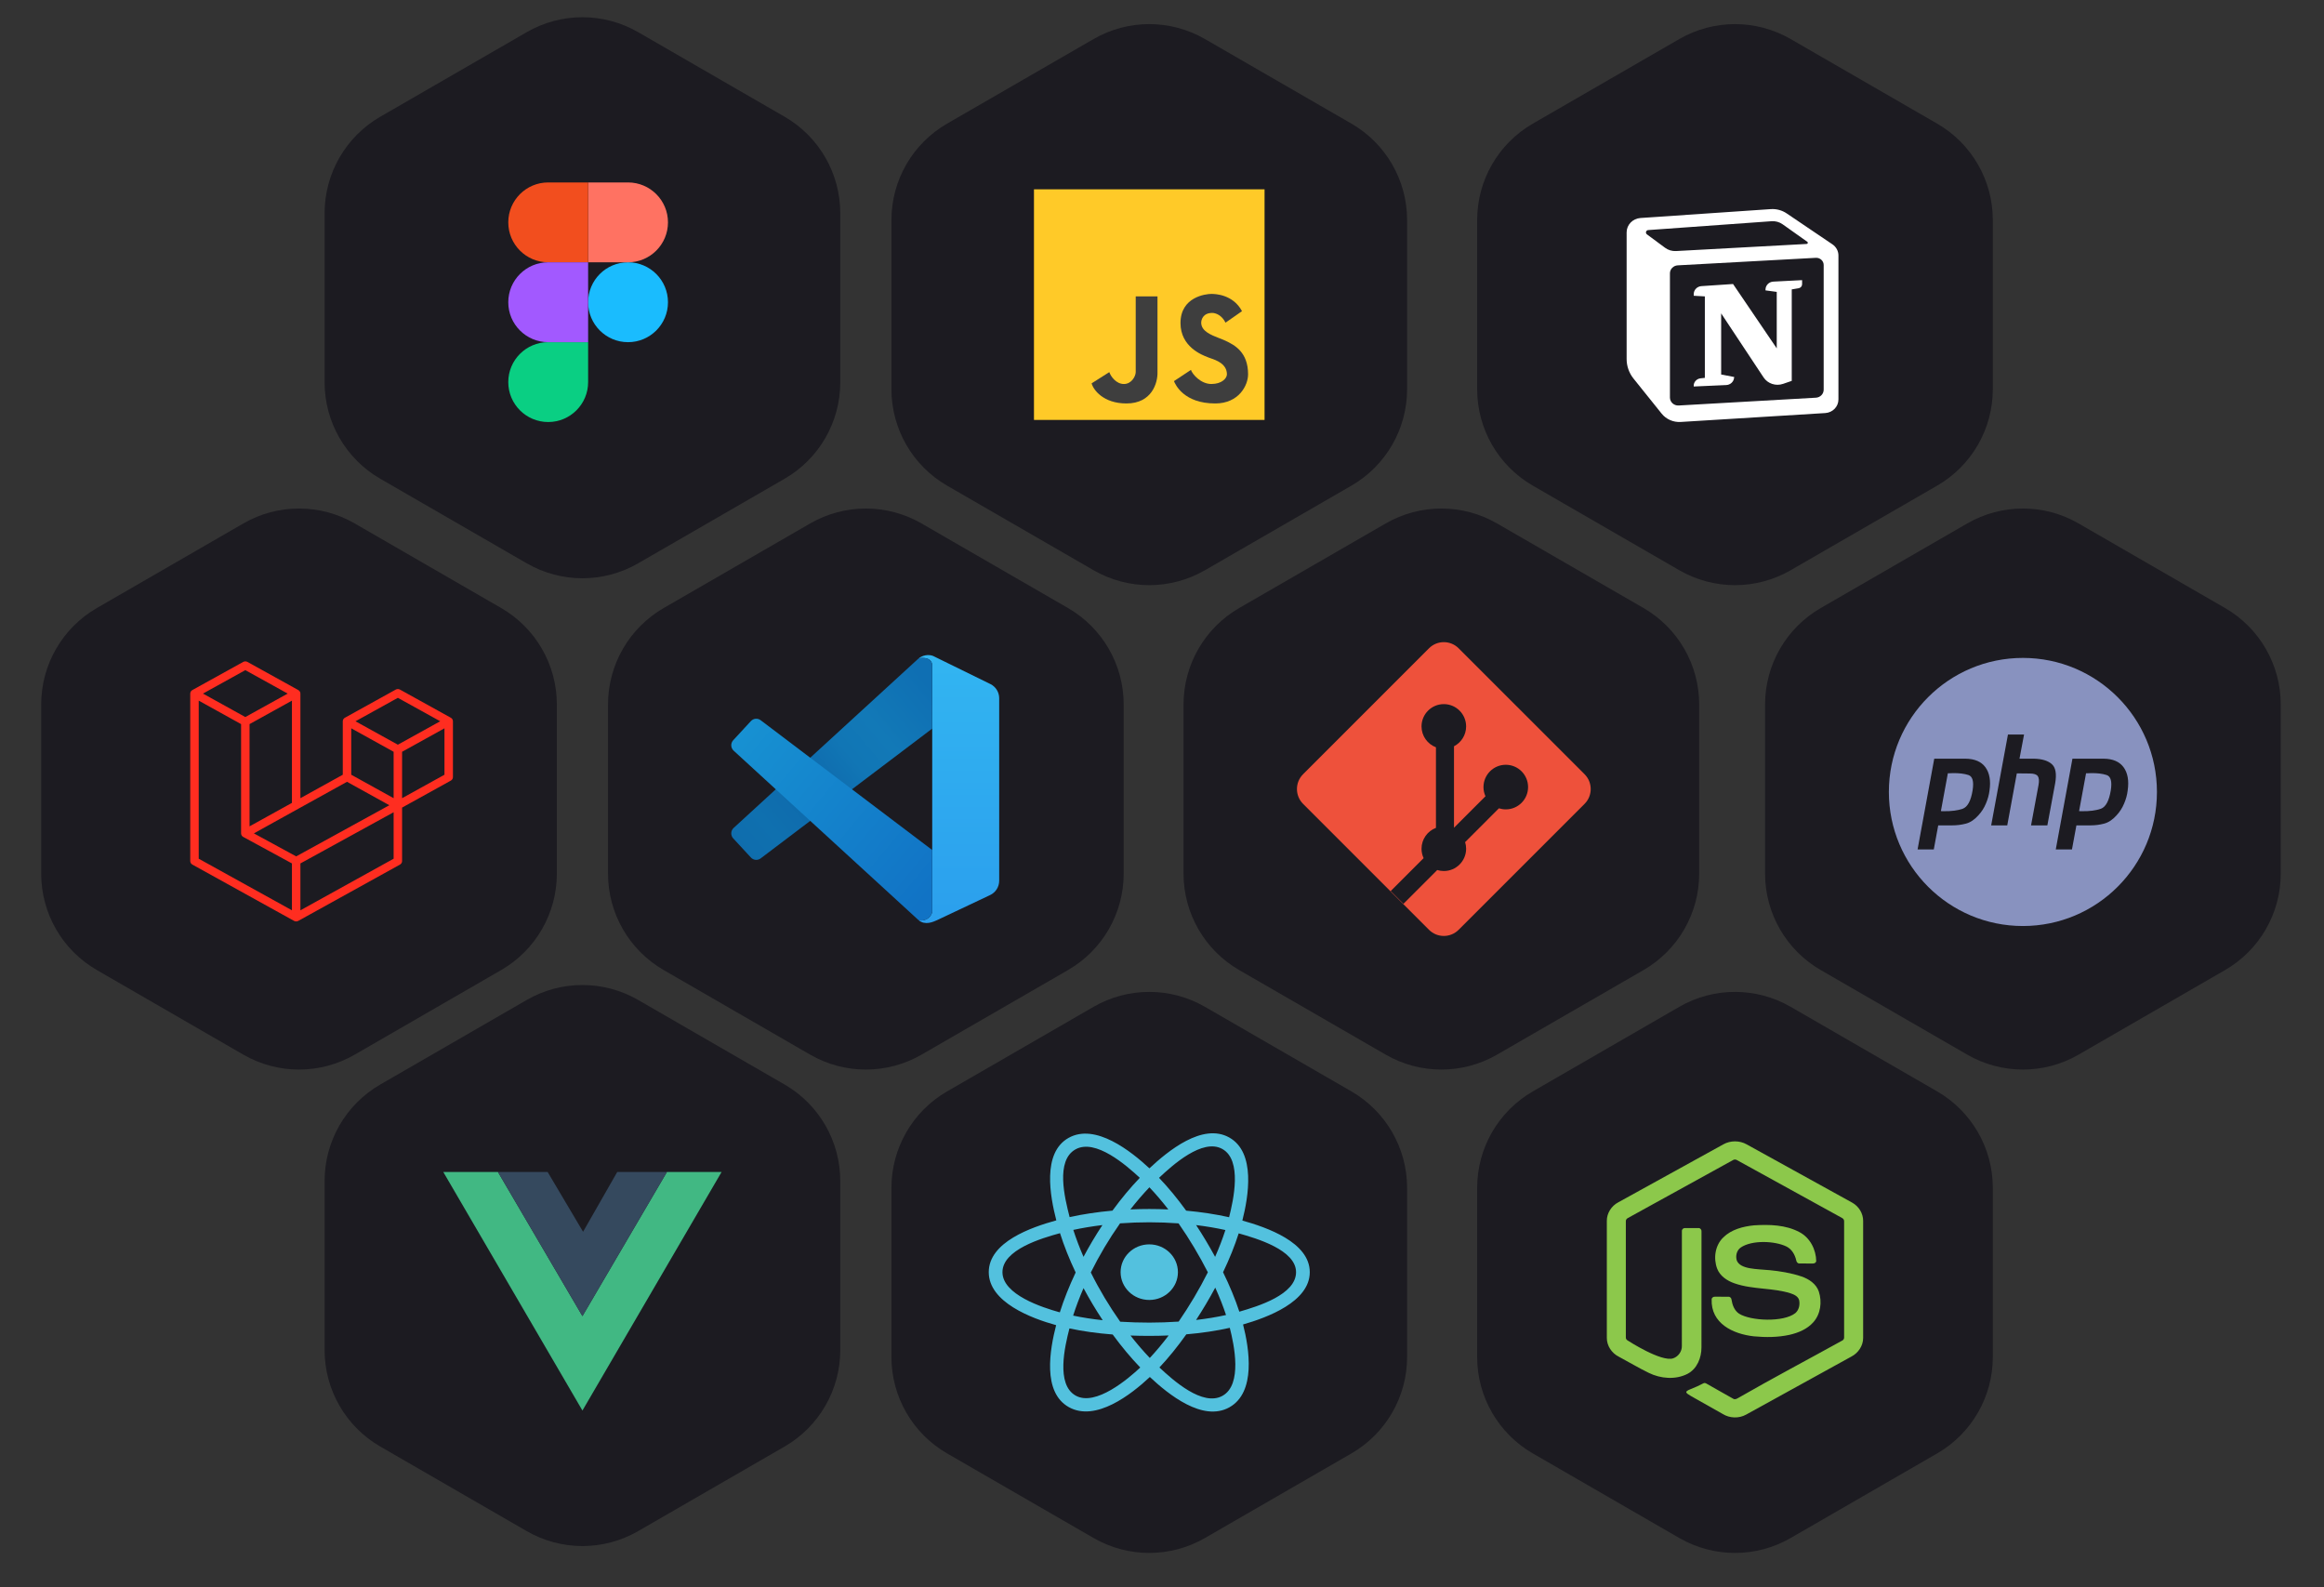 <svg width="123" height="84" viewBox="0 0 123 84" fill="none" xmlns="http://www.w3.org/2000/svg">
<rect x="0" y="0" width="123" height="84" fill="#333333" stroke="none"/>
<path d="M42.879 27.701C44.703 26.648 46.949 26.648 48.773 27.701L56.525 32.177C58.348 33.23 59.472 35.175 59.472 37.281V46.233C59.472 48.338 58.348 50.284 56.525 51.336L48.773 55.812C46.949 56.865 44.703 56.865 42.879 55.812L35.127 51.336C33.303 50.284 32.18 48.338 32.18 46.233V37.281C32.18 35.175 33.303 33.23 35.127 32.177L42.879 27.701Z" fill="#1C1B21"/>
<path d="M49.339 35.232C49.339 34.787 48.84 34.787 48.619 34.843C48.929 34.598 49.293 34.657 49.422 34.731L52.417 36.2C52.702 36.34 52.883 36.631 52.883 36.95V46.61C52.883 46.933 52.697 47.228 52.406 47.365L49.588 48.698C49.394 48.781 48.973 48.987 48.619 48.698C49.062 48.781 49.302 48.466 49.339 48.253V35.232Z" fill="url(#paint0_linear_987_6949)"/>
<path d="M48.655 34.834C48.89 34.788 49.339 34.809 49.339 35.232V38.557L40.259 45.426C40.1 45.546 39.877 45.526 39.742 45.38L38.806 44.367C38.66 44.209 38.67 43.96 38.829 43.814L48.619 34.842L48.655 34.834Z" fill="url(#paint1_linear_987_6949)"/>
<path d="M49.339 44.983L40.259 38.114C40.1 37.994 39.877 38.014 39.742 38.16L38.806 39.173C38.66 39.331 38.67 39.58 38.829 39.726L48.619 48.698V48.698C49.062 48.781 49.302 48.466 49.339 48.252V44.983Z" fill="url(#paint2_linear_987_6949)"/>
<path d="M73.339 27.701C75.162 26.648 77.409 26.648 79.232 27.701L86.985 32.177C88.808 33.23 89.931 35.175 89.931 37.281V46.233C89.931 48.338 88.808 50.284 86.985 51.336L79.232 55.812C77.409 56.865 75.162 56.865 73.339 55.812L65.586 51.336C63.763 50.284 62.64 48.338 62.64 46.233V37.281C62.64 35.175 63.763 33.23 65.586 32.177L73.339 27.701Z" fill="#1C1B21"/>
<path d="M68.967 40.972C68.534 41.405 68.534 42.108 68.967 42.541L75.631 49.205C76.064 49.639 76.767 49.639 77.2 49.205L83.865 42.541C84.298 42.108 84.298 41.405 83.865 40.972L77.2 34.308C76.767 33.874 76.064 33.874 75.631 34.308L68.967 40.972Z" fill="#EE513B"/>
<path d="M74.278 47.83L73.603 47.156L75.346 45.413C75.275 45.261 75.236 45.093 75.236 44.915C75.236 44.41 75.553 43.979 75.999 43.81V39.547C75.553 39.378 75.236 38.947 75.236 38.442C75.236 37.791 75.764 37.262 76.416 37.262C77.067 37.262 77.596 37.791 77.596 38.442C77.596 38.9 77.335 39.297 76.954 39.493V43.804L78.62 42.138C78.553 41.99 78.515 41.826 78.515 41.652C78.515 41.001 79.044 40.472 79.695 40.472C80.347 40.472 80.875 41.001 80.875 41.652C80.875 42.304 80.347 42.832 79.695 42.832C79.569 42.832 79.447 42.812 79.332 42.776L77.543 44.565C77.577 44.675 77.596 44.793 77.596 44.915C77.596 45.566 77.067 46.095 76.416 46.095C76.294 46.095 76.177 46.076 76.066 46.042L74.278 47.83Z" fill="#1C1B21"/>
<path d="M57.879 53.281C59.703 52.228 61.949 52.228 63.773 53.281L71.525 57.757C73.348 58.81 74.472 60.755 74.472 62.861V71.813C74.472 73.918 73.348 75.864 71.525 76.916L63.773 81.392C61.949 82.445 59.703 82.445 57.879 81.392L50.127 76.916C48.303 75.864 47.18 73.918 47.18 71.813V62.861C47.18 60.755 48.303 58.81 50.127 57.757L57.879 53.281Z" fill="#1C1B21"/>
<path d="M62.343 67.323C62.343 66.511 61.664 65.852 60.826 65.852C59.988 65.852 59.309 66.511 59.309 67.323C59.309 68.136 59.988 68.794 60.826 68.794C61.664 68.794 62.343 68.136 62.343 67.323Z" fill="#53C1DE"/>
<path fill-rule="evenodd" clip-rule="evenodd" d="M65.753 64.592C66.074 63.33 66.477 60.989 65.057 60.195C63.644 59.405 61.805 60.919 60.834 61.828C59.866 60.928 57.975 59.42 56.556 60.217C55.144 61.009 55.58 63.312 55.907 64.582C54.589 64.945 52.331 65.726 52.331 67.323C52.331 68.915 54.587 69.766 55.897 70.128C55.568 71.406 55.154 73.675 56.569 74.466C57.992 75.262 59.877 73.79 60.857 72.871C61.834 73.785 63.656 75.267 65.069 74.474C66.487 73.678 66.118 71.368 65.79 70.091C67.06 69.727 69.321 68.896 69.321 67.323C69.321 65.742 67.05 64.954 65.753 64.592ZM65.593 69.414C65.377 68.754 65.087 68.052 64.732 67.327C65.071 66.619 65.35 65.926 65.559 65.27C66.51 65.537 68.595 66.148 68.595 67.323C68.595 68.509 66.594 69.126 65.593 69.414ZM64.705 73.865C63.651 74.456 62.084 73.04 61.363 72.367C61.841 71.859 62.32 71.269 62.787 70.613C63.608 70.543 64.384 70.427 65.088 70.269C65.319 71.173 65.765 73.27 64.705 73.865ZM56.931 73.856C55.877 73.266 56.359 71.242 56.601 70.301C57.297 70.45 58.067 70.557 58.89 70.622C59.36 71.263 59.853 71.853 60.349 72.369C59.736 72.944 57.991 74.448 56.931 73.856ZM53.056 67.323C53.056 66.133 55.13 65.526 56.102 65.26C56.315 65.93 56.593 66.631 56.93 67.34C56.589 68.06 56.306 68.772 56.092 69.45C55.164 69.193 53.056 68.514 53.056 67.323ZM56.92 60.826C57.979 60.231 59.622 61.679 60.325 62.33C59.832 62.844 59.344 63.429 58.878 64.067C58.079 64.139 57.314 64.254 56.611 64.409C56.347 63.384 55.862 61.419 56.92 60.826ZM63.306 64.832C63.848 64.898 64.368 64.986 64.855 65.094C64.709 65.549 64.526 66.025 64.311 66.513C64 65.94 63.666 65.378 63.306 64.832ZM60.834 62.833C61.169 63.185 61.504 63.578 61.834 64.004C61.165 63.973 60.495 63.973 59.826 64.003C60.156 63.581 60.494 63.189 60.834 62.833ZM57.346 66.512C57.135 66.026 56.954 65.548 56.806 65.087C57.291 64.982 57.808 64.896 58.347 64.831C57.986 65.376 57.653 65.937 57.346 66.512ZM58.362 69.866C57.806 69.806 57.281 69.724 56.797 69.622C56.947 69.152 57.131 68.664 57.347 68.168C57.658 68.749 57.997 69.316 58.362 69.866ZM60.854 71.863C60.51 71.503 60.167 71.105 59.832 70.677C60.505 70.702 61.179 70.702 61.852 70.673C61.521 71.109 61.187 71.508 60.854 71.863ZM64.318 68.142C64.546 68.644 64.737 69.13 64.889 69.591C64.396 69.7 63.864 69.788 63.304 69.853C63.666 69.297 64.006 68.726 64.318 68.142ZM62.382 69.939C61.353 70.01 60.317 70.009 59.288 69.945C58.703 69.116 58.182 68.245 57.732 67.34C58.18 66.437 58.697 65.568 59.279 64.74C60.309 64.665 61.346 64.665 62.376 64.741C62.953 65.568 63.469 66.436 63.927 67.33C63.475 68.232 62.955 69.104 62.382 69.939ZM64.694 60.805C65.754 61.397 65.282 63.501 65.051 64.416C64.346 64.258 63.58 64.141 62.779 64.068C62.312 63.423 61.828 62.837 61.343 62.33C62.055 61.664 63.645 60.218 64.694 60.805Z" fill="#53C1DE"/>
<path d="M12.879 27.701C14.703 26.648 16.949 26.648 18.773 27.701L26.525 32.177C28.348 33.23 29.472 35.175 29.472 37.281V46.233C29.472 48.338 28.348 50.284 26.525 51.336L18.773 55.812C16.949 56.865 14.703 56.865 12.879 55.812L5.127 51.336C3.303 50.284 2.18 48.338 2.18 46.233V37.281C2.18 35.175 3.303 33.23 5.127 32.177L12.879 27.701Z" fill="#1C1B21"/>
<path d="M104.118 27.701C105.941 26.648 108.188 26.648 110.011 27.701L117.763 32.177C119.587 33.23 120.71 35.175 120.71 37.281V46.233C120.71 48.338 119.587 50.284 117.763 51.336L110.011 55.812C108.188 56.865 105.941 56.865 104.118 55.812L96.365 51.336C94.542 50.284 93.418 48.338 93.418 46.233V37.281C93.418 35.175 94.542 33.23 96.365 32.177L104.118 27.701Z" fill="#1C1B21"/>
<circle cx="107.064" cy="41.911" r="7.094" fill="#8892BF"/>
<path d="M106.273 38.871H107.125L106.884 40.15H107.649C108.069 40.159 108.381 40.253 108.587 40.431C108.797 40.61 108.858 40.949 108.772 41.449L108.359 43.679H107.495L107.89 41.55C107.931 41.327 107.918 41.168 107.853 41.074C107.787 40.981 107.645 40.934 107.427 40.934L106.742 40.927L106.236 43.679H105.385L106.273 38.871Z" fill="#1C1B21"/>
<path fill-rule="evenodd" clip-rule="evenodd" d="M102.372 40.15H104.026C104.511 40.155 104.863 40.306 105.081 40.605C105.299 40.905 105.371 41.313 105.297 41.831C105.268 42.068 105.204 42.3 105.105 42.528C105.011 42.755 104.879 42.961 104.71 43.144C104.505 43.376 104.285 43.523 104.05 43.586C103.816 43.648 103.573 43.679 103.322 43.679H102.582L102.348 44.952H101.49L102.372 40.15ZM102.724 42.923L103.093 40.92H103.217C103.263 40.92 103.31 40.918 103.359 40.914C103.688 40.909 103.962 40.943 104.18 41.014C104.402 41.086 104.476 41.356 104.402 41.824C104.312 42.383 104.135 42.708 103.871 42.802C103.608 42.892 103.279 42.934 102.884 42.929H102.798C102.773 42.929 102.749 42.927 102.724 42.923Z" fill="#1C1B21"/>
<path fill-rule="evenodd" clip-rule="evenodd" d="M111.34 40.15H109.686L108.804 44.952H109.661L109.896 43.679H110.636C110.887 43.679 111.13 43.648 111.364 43.586C111.599 43.523 111.819 43.376 112.024 43.144C112.193 42.961 112.325 42.755 112.419 42.528C112.518 42.3 112.582 42.068 112.61 41.831C112.684 41.313 112.612 40.905 112.394 40.605C112.176 40.306 111.825 40.155 111.34 40.15ZM110.407 40.92L110.038 42.923C110.062 42.927 110.087 42.929 110.112 42.929H110.198C110.593 42.934 110.922 42.892 111.185 42.802C111.448 42.708 111.625 42.383 111.716 41.824C111.79 41.356 111.716 41.086 111.494 41.014C111.276 40.943 111.002 40.909 110.673 40.914C110.624 40.918 110.577 40.92 110.531 40.92H110.407Z" fill="#1C1B21"/>
<path d="M27.879 52.917C29.703 51.864 31.949 51.864 33.773 52.917L41.525 57.393C43.348 58.446 44.472 60.391 44.472 62.496V71.448C44.472 73.554 43.348 75.499 41.525 76.552L33.773 81.028C31.949 82.081 29.703 82.081 27.879 81.028L20.127 76.552C18.303 75.499 17.18 73.554 17.18 71.448V62.496C17.18 60.391 18.303 58.446 20.127 57.393L27.879 52.917Z" fill="#1C1B21"/>
<path d="M23.462 62.023L30.826 74.646L38.19 62.023H35.297L30.826 69.65L26.355 62.023H23.462Z" fill="#41B883"/>
<path d="M26.355 62.023L30.826 69.65L35.297 62.023H32.667L30.86 65.185L28.985 62.023H26.355Z" fill="#35495E"/>
<path d="M88.879 53.281C90.703 52.228 92.949 52.228 94.772 53.281L102.525 57.757C104.348 58.81 105.472 60.755 105.472 62.861V71.813C105.472 73.918 104.348 75.864 102.525 76.916L94.772 81.392C92.949 82.445 90.703 82.445 88.879 81.392L81.127 76.916C79.303 75.864 78.18 73.918 78.18 71.813V62.861C78.18 60.755 79.303 58.81 81.127 57.757L88.879 53.281Z" fill="#1C1B21"/>
<path d="M92.438 60.557C92.067 60.349 91.584 60.35 91.214 60.557C89.357 61.581 87.501 62.606 85.644 63.63C85.283 63.82 85.039 64.208 85.043 64.611V70.801C85.04 71.212 85.297 71.604 85.667 71.791C86.201 72.075 86.719 72.388 87.262 72.652C87.889 72.96 88.674 73.029 89.308 72.707C89.824 72.441 90.053 71.848 90.052 71.304C90.056 69.261 90.053 67.218 90.054 65.175C90.066 65.084 89.998 64.987 89.899 64.989C89.661 64.986 89.424 64.987 89.187 64.989C89.097 64.98 89.01 65.055 89.016 65.145C89.013 67.175 89.017 69.205 89.014 71.235C89.019 71.516 88.83 71.786 88.559 71.881C87.934 72.1 86.15 70.941 86.15 70.941C86.085 70.911 86.043 70.84 86.049 70.77C86.049 68.727 86.05 66.685 86.049 64.643C86.04 64.561 86.091 64.486 86.167 64.453C88.017 63.434 89.867 62.413 91.717 61.394C91.781 61.351 91.871 61.352 91.935 61.395C93.785 62.413 95.635 63.433 97.486 64.452C97.561 64.486 97.61 64.561 97.602 64.643C97.602 66.685 97.603 68.727 97.602 70.769C97.607 70.841 97.57 70.912 97.502 70.943C95.669 71.956 93.815 72.936 91.999 73.979C91.919 74.024 91.83 74.076 91.741 74.026C91.263 73.762 90.791 73.487 90.315 73.22C90.263 73.188 90.198 73.174 90.144 73.21C89.93 73.323 89.729 73.414 89.484 73.511C89.14 73.647 89.195 73.703 89.505 73.884C90.062 74.199 90.62 74.513 91.177 74.828C91.543 75.057 92.036 75.073 92.414 74.862C94.271 73.839 96.127 72.814 97.984 71.791C98.354 71.602 98.611 71.212 98.609 70.801V64.611C98.612 64.217 98.378 63.836 98.028 63.643C96.165 62.613 94.301 61.586 92.438 60.557Z" fill="#8CC84B"/>
<path d="M95.239 65.205C94.51 64.815 93.643 64.794 92.834 64.845C92.249 64.903 91.633 65.064 91.207 65.484C90.77 65.905 90.675 66.586 90.882 67.136C91.031 67.525 91.406 67.778 91.793 67.912C92.292 68.088 92.816 68.142 93.34 68.197C93.819 68.247 94.297 68.296 94.756 68.439C94.944 68.501 95.163 68.596 95.22 68.8C95.273 69.042 95.215 69.323 95.019 69.491C94.395 69.985 92.66 69.909 92.043 69.521C91.794 69.355 91.687 69.062 91.643 68.783C91.638 68.696 91.568 68.616 91.474 68.623C91.237 68.62 91 68.62 90.764 68.622C90.681 68.615 90.595 68.674 90.591 68.758C90.542 70.037 91.717 70.595 92.819 70.718C93.449 70.778 94.093 70.775 94.713 70.639C95.179 70.533 95.646 70.338 95.967 69.979C96.363 69.542 96.441 68.893 96.263 68.349C96.127 67.944 95.74 67.684 95.343 67.55C94.804 67.365 94.166 67.266 93.677 67.219C92.968 67.151 92.125 67.179 91.924 66.713C91.844 66.469 91.912 66.166 92.136 66.015C92.73 65.613 93.938 65.666 94.553 65.967C94.835 66.108 94.999 66.399 95.066 66.692C95.079 66.778 95.137 66.868 95.236 66.864C95.471 66.869 95.706 66.865 95.941 66.865C96.022 66.871 96.11 66.826 96.126 66.743C96.116 66.13 95.803 65.503 95.239 65.205Z" fill="#8CC84B"/>
<path d="M57.879 2.066C59.703 1.013 61.949 1.013 63.773 2.066L71.525 6.542C73.348 7.594 74.472 9.54 74.472 11.645V20.597C74.472 22.703 73.348 24.648 71.525 25.701L63.773 30.177C61.949 31.23 59.703 31.23 57.879 30.177L50.127 25.701C48.303 24.648 47.18 22.703 47.18 20.597V11.645C47.18 9.54 48.303 7.594 50.127 6.542L57.879 2.066Z" fill="#1C1B21"/>
<rect x="54.724" y="10.019" width="12.204" height="12.204" fill="#FFCA28"/>
<path d="M62.133 20.169L63.032 19.575C63.102 19.796 63.548 20.321 64.111 20.321C64.675 20.321 64.936 20.014 64.936 19.809C64.936 19.254 64.361 19.058 64.085 18.964C64.04 18.948 64.003 18.936 63.977 18.925C63.964 18.919 63.945 18.912 63.919 18.902C63.612 18.784 62.479 18.351 62.479 17.096C62.479 15.713 63.813 15.554 64.115 15.554C64.312 15.554 65.261 15.579 65.734 16.467L64.862 17.075C64.671 16.688 64.354 16.56 64.158 16.56C63.676 16.56 63.575 16.914 63.575 17.075C63.575 17.527 64.1 17.73 64.542 17.901C64.658 17.946 64.769 17.988 64.862 18.033C65.345 18.261 66.056 18.634 66.056 19.809C66.056 20.398 65.562 21.351 64.319 21.351C62.65 21.351 62.207 20.349 62.133 20.169Z" fill="#3E3E3E"/>
<path d="M57.775 20.287L58.711 19.693C58.785 19.914 59.07 20.322 59.484 20.322C59.897 20.322 60.109 19.897 60.109 19.693V15.685H61.261V19.693C61.279 20.246 60.973 21.351 59.62 21.351C58.376 21.351 57.859 20.612 57.775 20.287Z" fill="#3E3E3E"/>
<path d="M27.879 1.701C29.703 0.649 31.949 0.649 33.773 1.701L41.525 6.177C43.348 7.23 44.472 9.175 44.472 11.281V20.233C44.472 22.338 43.348 24.284 41.525 25.336L33.773 29.812C31.949 30.865 29.703 30.865 27.879 29.812L20.127 25.336C18.303 24.284 17.18 22.338 17.18 20.233V11.281C17.18 9.175 18.303 7.23 20.127 6.177L27.879 1.701Z" fill="#1C1B21"/>
<path fill-rule="evenodd" clip-rule="evenodd" d="M31.127 15.995C31.127 14.828 32.073 13.881 33.24 13.881C34.407 13.881 35.353 14.828 35.353 15.995C35.353 17.162 34.407 18.108 33.24 18.108C32.073 18.108 31.127 17.162 31.127 15.995Z" fill="#1ABCFE"/>
<path fill-rule="evenodd" clip-rule="evenodd" d="M26.901 20.221C26.901 19.054 27.847 18.108 29.014 18.108H31.127V20.221C31.127 21.388 30.181 22.334 29.014 22.334C27.847 22.334 26.901 21.388 26.901 20.221Z" fill="#0ACF83"/>
<path fill-rule="evenodd" clip-rule="evenodd" d="M31.127 9.655V13.881H33.24C34.407 13.881 35.353 12.935 35.353 11.768C35.353 10.601 34.407 9.655 33.24 9.655H31.127Z" fill="#FF7262"/>
<path fill-rule="evenodd" clip-rule="evenodd" d="M26.901 11.768C26.901 12.935 27.847 13.881 29.014 13.881H31.127V9.655H29.014C27.847 9.655 26.901 10.601 26.901 11.768Z" fill="#F24E1E"/>
<path fill-rule="evenodd" clip-rule="evenodd" d="M26.901 15.995C26.901 17.162 27.847 18.108 29.014 18.108H31.127V13.881H29.014C27.847 13.881 26.901 14.828 26.901 15.995Z" fill="#A259FF"/>
<path d="M88.879 2.066C90.703 1.013 92.949 1.013 94.772 2.066L102.525 6.542C104.348 7.594 105.472 9.54 105.472 11.645V20.597C105.472 22.703 104.348 24.648 102.525 25.701L94.772 30.177C92.949 31.23 90.703 31.23 88.879 30.177L81.127 25.701C79.303 24.648 78.18 22.703 78.18 20.597V11.645C78.18 9.54 79.303 7.594 81.127 6.542L88.879 2.066Z" fill="#1C1B21"/>
<path fill-rule="evenodd" clip-rule="evenodd" d="M87.252 22.409L85.766 20.558C85.409 20.112 85.215 19.564 85.215 19.001V12.297C85.215 11.453 85.89 10.752 86.762 10.693L93.654 10.222C94.155 10.188 94.652 10.321 95.064 10.599L97.485 12.236C97.918 12.529 98.177 13.008 98.177 13.52V21.141C98.177 21.967 97.512 22.651 96.659 22.704L89.01 23.175C88.329 23.217 87.671 22.93 87.252 22.409Z" fill="#1C1B21"/>
<path d="M89.643 15.652V15.564C89.643 15.342 89.821 15.157 90.05 15.142L91.723 15.03L94.036 18.436V15.447L93.441 15.367V15.326C93.441 15.101 93.623 14.915 93.856 14.903L95.378 14.825V15.044C95.378 15.147 95.301 15.235 95.196 15.253L94.83 15.315V20.156L94.371 20.314C93.987 20.446 93.559 20.305 93.339 19.973L91.094 16.584V19.819L91.785 19.951L91.775 20.015C91.745 20.216 91.572 20.368 91.362 20.377L89.643 20.454C89.62 20.238 89.782 20.045 90.005 20.021L90.231 19.997V15.685L89.643 15.652Z" fill="white"/>
<path fill-rule="evenodd" clip-rule="evenodd" d="M93.716 11.067L86.824 11.537C86.411 11.566 86.091 11.898 86.091 12.297V19.001C86.091 19.377 86.22 19.742 86.459 20.039L87.945 21.89C88.185 22.189 88.563 22.354 88.954 22.33L96.603 21.859C96.996 21.835 97.301 21.521 97.301 21.141V13.52C97.301 13.285 97.182 13.065 96.983 12.93L94.561 11.293C94.315 11.126 94.016 11.046 93.716 11.067ZM87.165 12.402C87.07 12.331 87.115 12.183 87.236 12.175L93.762 11.707C93.97 11.692 94.177 11.749 94.345 11.868L95.654 12.796C95.704 12.831 95.681 12.907 95.619 12.91L88.708 13.286C88.499 13.298 88.292 13.236 88.126 13.113L87.165 12.402ZM88.383 14.465C88.383 14.24 88.565 14.055 88.797 14.042L96.104 13.644C96.33 13.632 96.52 13.806 96.52 14.024V20.623C96.52 20.848 96.34 21.033 96.108 21.046L88.847 21.459C88.596 21.474 88.383 21.28 88.383 21.037V14.465Z" fill="white"/>
<path fill-rule="evenodd" clip-rule="evenodd" d="M23.964 38.113C23.97 38.132 23.972 38.151 23.972 38.17V41.124C23.972 41.161 23.962 41.199 23.942 41.232C23.922 41.264 23.894 41.292 23.86 41.31L21.281 42.738V45.567C21.281 45.644 21.238 45.715 21.169 45.754L15.787 48.733C15.774 48.74 15.761 48.745 15.747 48.749C15.742 48.751 15.738 48.754 15.732 48.755C15.695 48.764 15.655 48.764 15.617 48.755C15.611 48.753 15.606 48.75 15.6 48.748C15.588 48.744 15.575 48.74 15.563 48.733L10.182 45.754C10.147 45.735 10.119 45.708 10.099 45.675C10.079 45.642 10.069 45.605 10.069 45.567V36.705C10.069 36.686 10.072 36.667 10.077 36.649C10.079 36.642 10.082 36.637 10.085 36.631C10.089 36.619 10.093 36.608 10.099 36.597C10.103 36.59 10.109 36.585 10.114 36.578C10.121 36.57 10.127 36.561 10.134 36.553C10.141 36.547 10.149 36.542 10.156 36.537C10.165 36.531 10.172 36.523 10.181 36.518L12.872 35.029C12.906 35.01 12.945 35 12.984 35C13.023 35 13.062 35.01 13.096 35.029L15.787 36.518C15.796 36.524 15.804 36.531 15.812 36.537C15.819 36.542 15.828 36.547 15.834 36.553C15.842 36.561 15.847 36.57 15.854 36.578C15.859 36.585 15.865 36.59 15.869 36.597C15.876 36.608 15.879 36.619 15.884 36.631C15.886 36.637 15.89 36.642 15.892 36.649C15.897 36.667 15.899 36.686 15.899 36.705V42.24L18.142 40.999V38.169C18.142 38.151 18.145 38.131 18.15 38.113C18.151 38.107 18.155 38.101 18.157 38.095C18.162 38.084 18.166 38.072 18.172 38.062C18.176 38.055 18.182 38.049 18.187 38.042C18.194 38.034 18.199 38.025 18.207 38.017C18.214 38.011 18.222 38.007 18.229 38.001C18.238 37.995 18.245 37.988 18.254 37.983L20.945 36.493C20.979 36.474 21.018 36.464 21.057 36.464C21.096 36.464 21.135 36.474 21.169 36.493L23.86 37.983C23.869 37.988 23.877 37.995 23.885 38.001C23.892 38.007 23.9 38.011 23.907 38.017C23.915 38.025 23.92 38.034 23.927 38.042C23.932 38.049 23.938 38.055 23.942 38.062C23.948 38.072 23.952 38.084 23.956 38.095C23.959 38.101 23.963 38.107 23.964 38.113ZM23.524 40.999V38.542L22.582 39.064L21.281 39.784V42.24L23.524 40.999ZM20.833 45.443V42.984L19.553 43.687L15.899 45.693V48.174L20.833 45.443ZM10.518 37.078V45.443L15.451 48.173V45.693L12.873 44.29L12.872 44.289C12.863 44.284 12.856 44.277 12.848 44.272C12.841 44.266 12.832 44.262 12.826 44.256C12.819 44.249 12.813 44.24 12.807 44.232C12.802 44.225 12.795 44.219 12.79 44.211C12.785 44.203 12.782 44.193 12.778 44.184C12.775 44.176 12.77 44.168 12.768 44.16C12.765 44.149 12.764 44.138 12.763 44.128C12.762 44.12 12.76 44.111 12.76 44.103V38.32L11.459 37.599L10.518 37.078ZM12.984 35.464L10.742 36.705L12.984 37.946L15.226 36.705L12.984 35.464ZM14.15 43.209L15.451 42.489V37.078L14.509 37.599L13.208 38.32V43.73L14.15 43.209ZM21.057 36.929L18.815 38.17L21.057 39.41L23.299 38.169L21.057 36.929ZM20.833 39.784L19.532 39.064L18.59 38.542V40.999L19.891 41.719L20.833 42.24V39.784ZM15.675 45.32L18.963 43.515L20.606 42.613L18.366 41.373L15.787 42.8L13.437 44.102L15.675 45.32Z" fill="#FF2D20"/>
<defs>
<linearGradient id="paint0_linear_987_6949" x1="50.751" y1="34.666" x2="50.751" y2="48.847" gradientUnits="userSpaceOnUse">
<stop stop-color="#32B5F1"/>
<stop offset="1" stop-color="#2B9FED"/>
</linearGradient>
<linearGradient id="paint1_linear_987_6949" x1="49.339" y1="36.456" x2="39.22" y2="44.95" gradientUnits="userSpaceOnUse">
<stop stop-color="#0F6FB3"/>
<stop offset="0.271" stop-color="#1279B7"/>
<stop offset="0.421" stop-color="#1176B5"/>
<stop offset="0.618" stop-color="#0E69AC"/>
<stop offset="0.855" stop-color="#0F70AF"/>
<stop offset="1" stop-color="#0F6DAD"/>
</linearGradient>
<linearGradient id="paint2_linear_987_6949" x1="39.288" y1="38.71" x2="49.378" y2="47.065" gradientUnits="userSpaceOnUse">
<stop stop-color="#1791D2"/>
<stop offset="1" stop-color="#1173C5"/>
</linearGradient>
</defs>
</svg>
